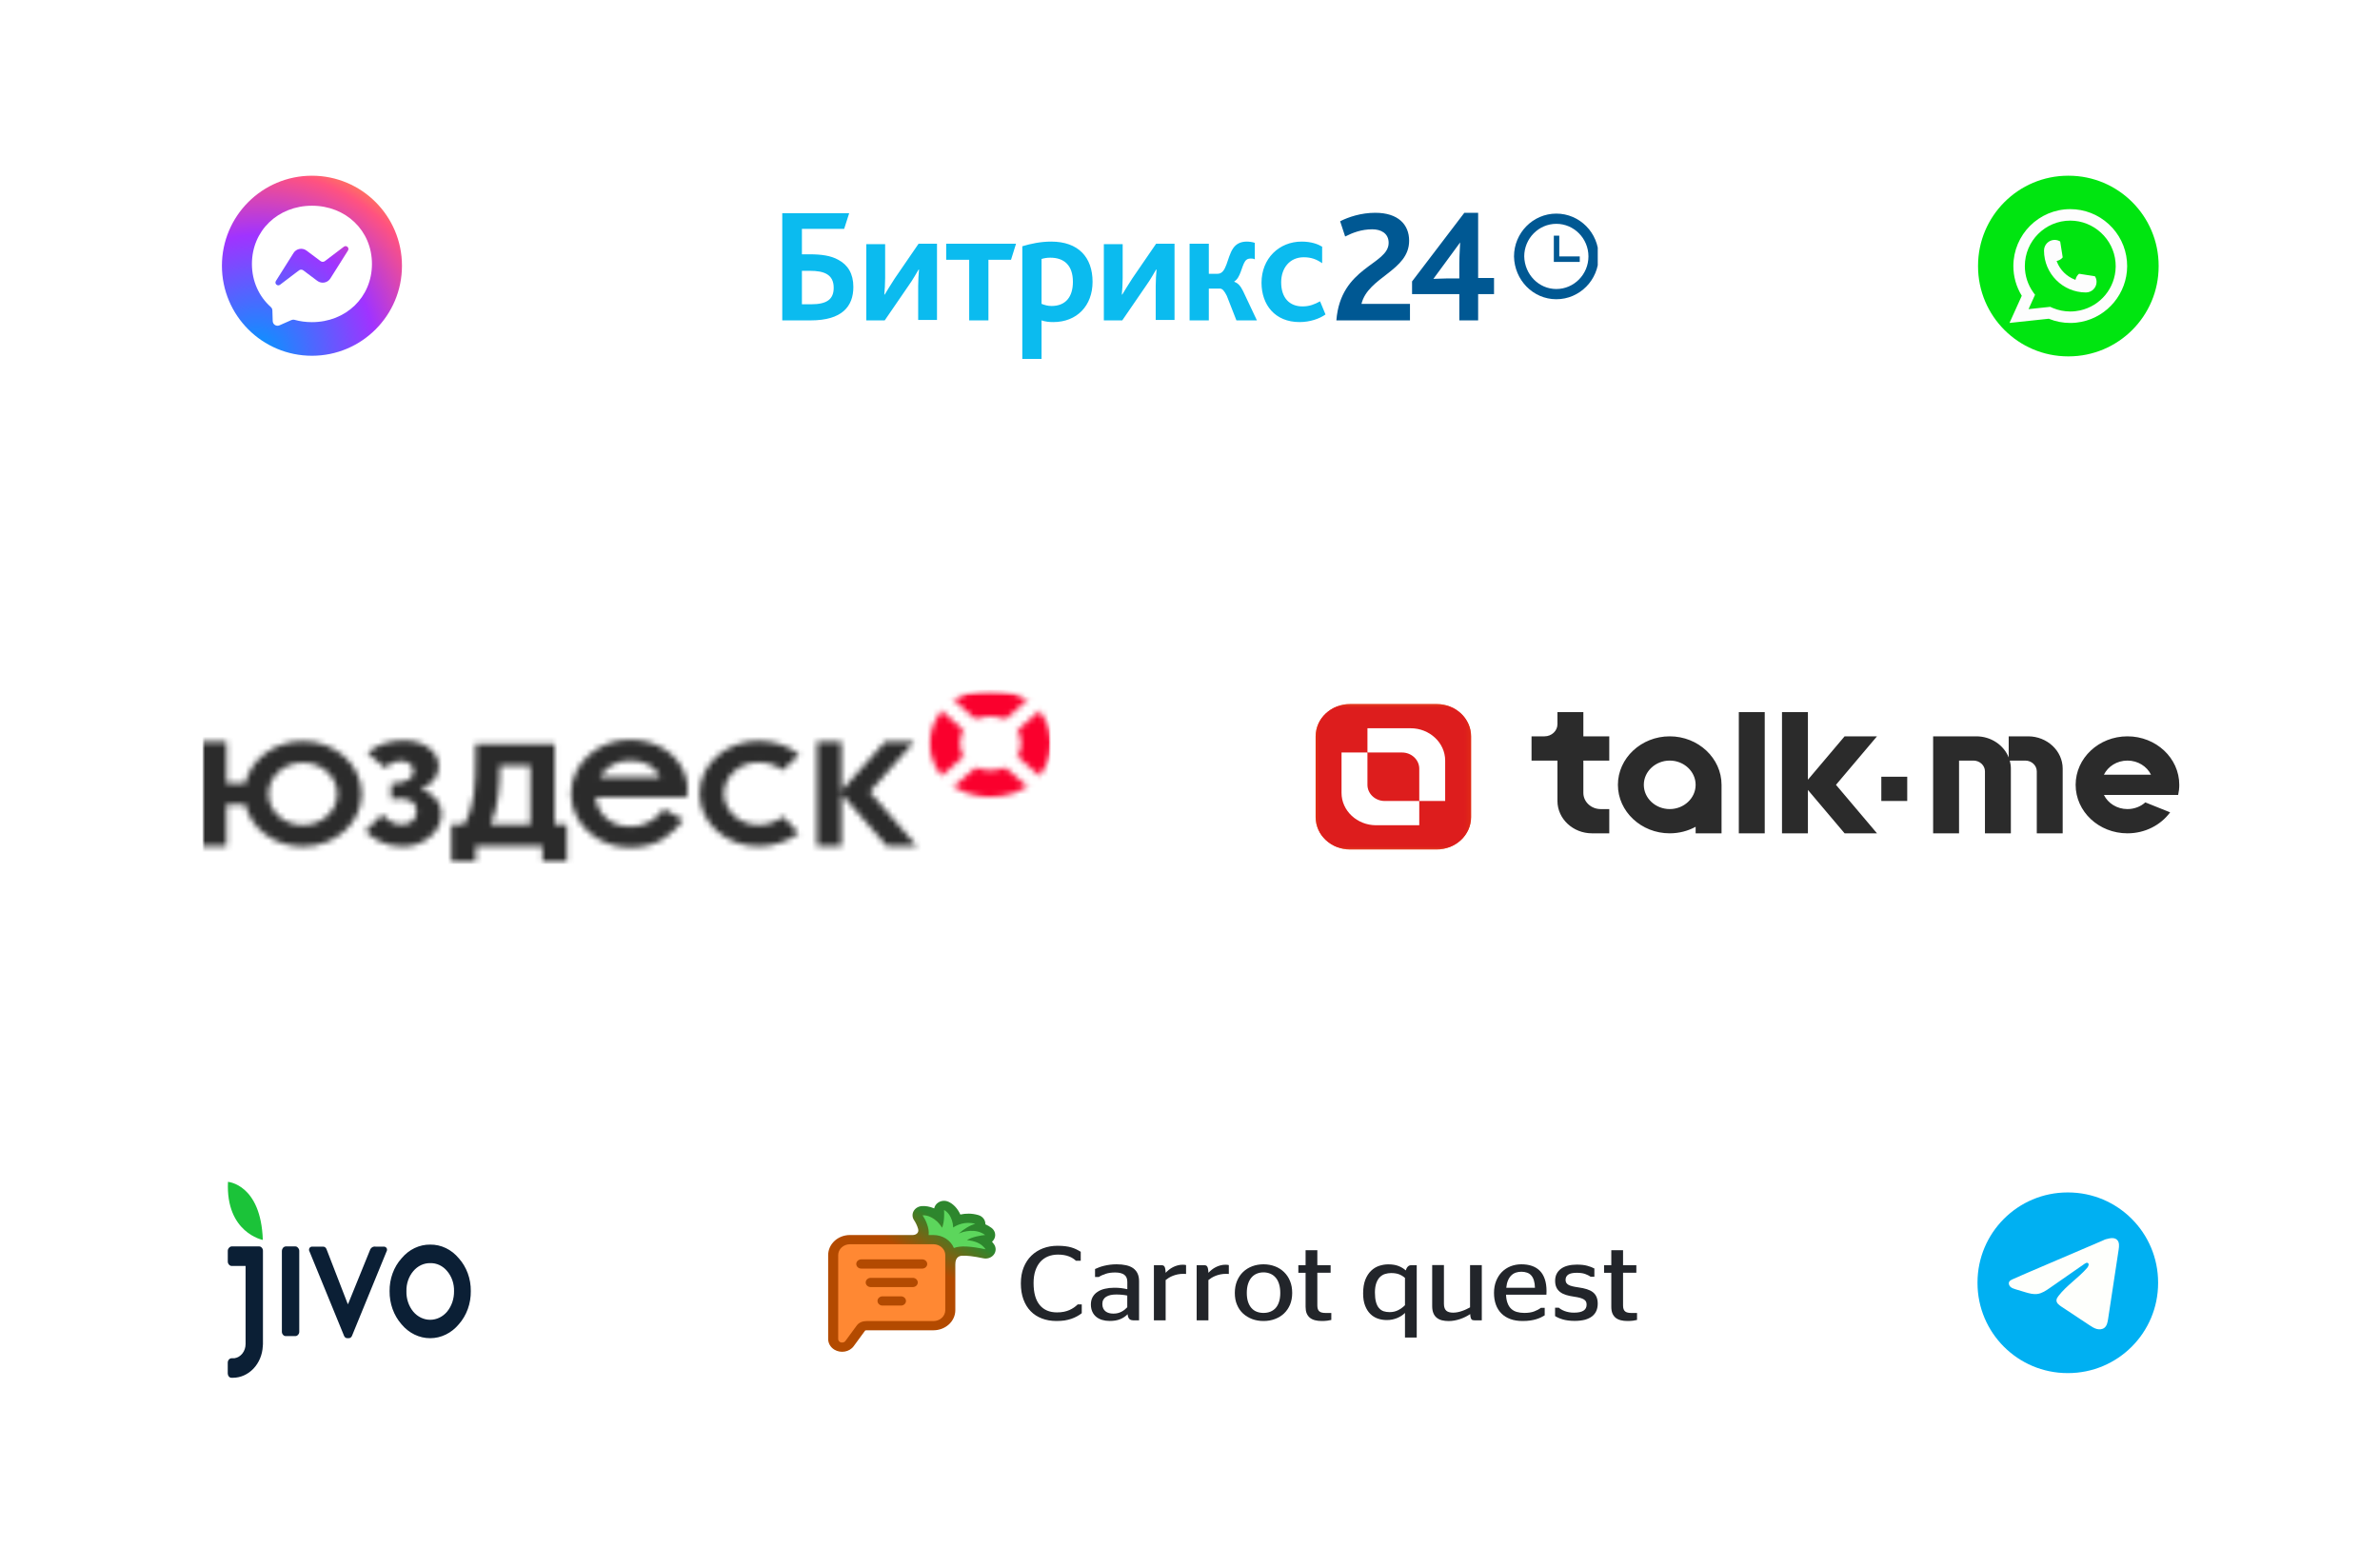 <svg width="412" height="268" viewBox="0 0 412 268" fill="none" xmlns="http://www.w3.org/2000/svg">
<g filter="url(#filter0_d_7_3207)">
<path d="M20 32C20 20.954 28.954 12 40 12H68C79.046 12 88 20.954 88 32V60C88 71.046 79.046 80 68 80H40C28.954 80 20 71.046 20 60V32Z" fill="white" shape-rendering="crispEdges"/>
<path d="M69.584 46C69.584 54.606 62.607 61.583 54 61.583C45.394 61.583 38.417 54.606 38.417 46C38.417 37.393 45.394 30.416 54 30.416C62.607 30.416 69.584 37.393 69.584 46Z" fill="url(#paint0_radial_7_3207)"/>
<path fill-rule="evenodd" clip-rule="evenodd" d="M43.611 45.688C43.611 39.898 48.148 35.611 54 35.611C59.853 35.611 64.389 39.898 64.389 45.688C64.389 51.478 59.853 55.765 54 55.765C52.949 55.765 51.941 55.627 50.993 55.366C50.809 55.315 50.613 55.33 50.438 55.407L48.376 56.317C47.837 56.555 47.228 56.172 47.21 55.582L47.153 53.734C47.146 53.506 47.044 53.294 46.874 53.142C44.853 51.334 43.611 48.717 43.611 45.688ZM50.813 43.794L47.762 48.635C47.469 49.1 48.04 49.623 48.477 49.291L51.756 46.803C51.977 46.635 52.284 46.634 52.506 46.801L54.934 48.622C55.662 49.168 56.702 48.976 57.187 48.206L60.239 43.364C60.532 42.9 59.96 42.376 59.523 42.708L56.245 45.196C56.023 45.364 55.717 45.365 55.494 45.198L53.067 43.378C52.338 42.831 51.299 43.023 50.813 43.794Z" fill="white"/>
</g>
<g filter="url(#filter1_d_7_3207)">
<path d="M123.417 32C123.417 20.954 132.371 12 143.417 12H268.584C279.629 12 288.584 20.954 288.584 32V60C288.584 71.046 279.629 80 268.584 80H143.417C132.371 80 123.417 71.046 123.417 60V32Z" fill="white" shape-rendering="crispEdges"/>
<g clip-path="url(#clip0_7_3207)">
<path d="M231.338 55.46H244.079V52.6H235.681C236.84 47.907 243.934 46.88 243.934 41.673C243.934 38.887 242.052 36.834 238.07 36.834C235.609 36.834 233.437 37.567 231.989 38.3L232.858 40.94C234.161 40.28 235.681 39.694 237.564 39.694C239.012 39.694 240.387 40.353 240.387 42.04C240.387 45.853 232.062 46.147 231.338 55.46ZM244.441 50.913H252.621V55.46H255.879V50.913H258.63V48.127H255.879V36.834H253.49L244.441 48.714V50.913ZM248.133 48.273L252.766 41.967C252.766 42.48 252.621 44.093 252.621 45.56V48.2H250.45C249.798 48.2 248.567 48.273 248.133 48.273Z" fill="#005893"/>
<path d="M138.819 52.673V46.88H140.195C141.426 46.88 142.439 47.027 143.163 47.467C143.887 47.907 144.321 48.64 144.321 49.813C144.321 51.793 143.163 52.673 140.412 52.673H138.819ZM135.489 55.46H140.34C145.769 55.46 147.724 53.04 147.724 49.667C147.724 47.393 146.783 45.853 145.118 44.973C143.815 44.24 142.15 44.02 140.123 44.02H138.819V39.62H146.131L147 36.907H135.417V55.46H135.489ZM149.968 55.46H153.153L157.28 49.447C158.076 48.347 158.655 47.247 159.017 46.66H159.09C159.017 47.467 158.945 48.493 158.945 49.52V55.387H162.202V42.187H159.017L154.891 48.2C154.167 49.3 153.515 50.4 153.153 50.987H153.081C153.153 50.18 153.226 49.153 153.226 48.127V42.26H149.968V55.46ZM167.777 55.46H171.107V44.973H175.016L175.885 42.187H163.795V44.973H167.777V55.46ZM177.043 62.133H180.301V55.46C180.952 55.68 181.604 55.753 182.328 55.753C186.454 55.753 189.133 52.893 189.133 48.787C189.133 44.533 186.671 41.82 181.966 41.82C180.156 41.82 178.419 42.187 176.971 42.627V62.133H177.043ZM180.301 52.6V44.827C180.808 44.68 181.242 44.607 181.821 44.607C184.21 44.607 185.73 45.927 185.73 48.787C185.73 51.353 184.5 52.967 182.038 52.967C181.387 52.967 180.88 52.82 180.301 52.6ZM191.087 55.46H194.273L198.399 49.447C199.195 48.347 199.775 47.247 200.136 46.66H200.209C200.136 47.467 200.064 48.493 200.064 49.52V55.387H203.322V42.187H200.136L196.01 48.2C195.286 49.3 194.635 50.4 194.273 50.987H194.2C194.273 50.18 194.345 49.153 194.345 48.127V42.26H191.087V55.46ZM205.928 55.46H209.258V49.96H211.213C211.575 49.96 211.937 50.327 212.371 51.207L214.036 55.46H217.583L215.194 50.4C214.76 49.52 214.326 49.007 213.674 48.787V48.713C214.76 48.053 214.905 46.147 215.556 45.193C215.773 44.9 216.063 44.753 216.497 44.753C216.715 44.753 217.004 44.753 217.221 44.9V42.04C216.859 41.893 216.208 41.82 215.846 41.82C214.688 41.82 213.964 42.26 213.457 42.993C212.371 44.607 212.371 47.393 210.778 47.393H209.258V42.187H205.928V55.46ZM224.967 55.753C226.777 55.753 228.442 55.167 229.456 54.433L228.515 52.16C227.573 52.673 226.705 53.04 225.474 53.04C223.23 53.04 221.782 51.573 221.782 48.86C221.782 46.44 223.23 44.533 225.691 44.533C226.994 44.533 227.935 44.9 228.877 45.56V42.7C228.153 42.26 226.994 41.82 225.329 41.82C221.42 41.82 218.38 44.753 218.38 48.933C218.38 52.747 220.696 55.753 224.967 55.753Z" fill="#0BBBEF"/>
<path d="M269.417 50.914C272.964 50.914 275.86 47.98 275.86 44.387C275.86 40.794 272.964 37.86 269.417 37.86C265.869 37.86 262.974 40.794 262.974 44.387C263.046 47.98 265.869 50.914 269.417 50.914Z" stroke="#005893" stroke-width="1.769"/>
<path d="M273.471 44.387H269.924V40.794H268.982V45.34H273.471V44.387Z" fill="#005893"/>
</g>
</g>
<g filter="url(#filter2_d_7_3207)">
<path d="M324 32C324 20.954 332.954 12 344 12H372C383.046 12 392 20.954 392 32V60C392 71.046 383.046 80 372 80H344C332.954 80 324 71.046 324 60V32Z" fill="white" shape-rendering="crispEdges"/>
<path d="M358.085 30.416H358.014C349.401 30.416 342.418 37.401 342.418 46.017V46.089C342.418 54.705 349.401 61.689 358.014 61.689H358.085C366.699 61.689 373.682 54.705 373.682 46.089V46.017C373.682 37.401 366.699 30.416 358.085 30.416Z" fill="#00E510"/>
<path d="M361.095 50.626C357.094 50.626 353.839 47.369 353.838 43.366C353.839 42.352 354.665 41.527 355.677 41.527C355.781 41.527 355.884 41.536 355.983 41.553C356.199 41.589 356.405 41.663 356.595 41.773C356.622 41.79 356.641 41.816 356.645 41.847L357.068 44.513C357.073 44.544 357.064 44.575 357.043 44.598C356.809 44.856 356.512 45.043 356.18 45.136L356.02 45.181L356.08 45.335C356.625 46.725 357.736 47.834 359.126 48.382L359.281 48.444L359.325 48.284C359.419 47.952 359.605 47.654 359.863 47.42C359.882 47.403 359.907 47.394 359.932 47.394C359.938 47.394 359.943 47.394 359.95 47.395L362.615 47.818C362.646 47.824 362.673 47.841 362.689 47.868C362.799 48.058 362.872 48.265 362.909 48.482C362.927 48.578 362.935 48.68 362.935 48.787C362.935 49.8 362.11 50.625 361.095 50.626Z" fill="#FDFDFD"/>
<path d="M368.191 45.175C367.975 42.736 366.858 40.473 365.045 38.804C363.222 37.126 360.856 36.201 358.382 36.201C352.951 36.201 348.532 40.621 348.532 46.053C348.532 47.876 349.035 49.652 349.987 51.199L347.864 55.9L354.661 55.175C355.843 55.66 357.093 55.905 358.38 55.905C358.719 55.905 359.066 55.888 359.414 55.852C359.721 55.819 360.031 55.77 360.336 55.709C364.883 54.79 368.203 50.752 368.23 46.106V46.053C368.23 45.757 368.216 45.462 368.19 45.175H368.191ZM354.923 53.112L351.162 53.513L352.285 51.025L352.06 50.724C352.044 50.702 352.028 50.68 352.009 50.655C351.034 49.308 350.519 47.718 350.519 46.054C350.519 41.718 354.046 38.19 358.382 38.19C362.443 38.19 365.886 41.359 366.217 45.406C366.235 45.623 366.245 45.841 366.245 46.055C366.245 46.117 366.244 46.177 366.243 46.242C366.159 49.869 363.626 52.95 360.081 53.735C359.811 53.795 359.534 53.841 359.258 53.871C358.971 53.904 358.676 53.92 358.384 53.92C357.342 53.92 356.33 53.718 355.374 53.319C355.268 53.277 355.163 53.231 355.066 53.184L354.924 53.115L354.923 53.112Z" fill="#FDFDFD"/>
</g>
<g filter="url(#filter3_d_7_3207)">
<path d="M20 120C20 108.954 28.954 100 40 100H178C189.046 100 198 108.954 198 120V148C198 159.046 189.046 168 178 168H40C28.954 168 20 159.046 20 148V120Z" fill="white" shape-rendering="crispEdges"/>
<g clip-path="url(#clip1_7_3207)">
<mask id="mask0_7_3207" style="mask-type:luminance" maskUnits="userSpaceOnUse" x="35" y="128" width="124" height="22">
<path d="M109.03 131.653C106.631 131.653 104.785 132.849 103.82 134.549H114.306C113.459 132.774 111.79 131.653 109.03 131.653ZM91.808 132.525H86.531C86.506 136.188 86.296 139.565 84.929 142.762H91.808V132.525ZM52.432 132.014C49.143 132.014 46.476 134.443 46.476 137.429C46.476 140.415 49.152 142.845 52.432 142.845C55.712 142.845 58.388 140.415 58.388 137.429C58.388 134.443 55.712 132.014 52.432 132.014ZM145.654 128.374V136.903L153.238 128.374H158.279L150.554 137.076L158.732 146.478H153.54L145.654 137.414V146.478H141.435V128.374H145.654ZM131.276 128.253C134.019 128.253 136.528 129.103 138.357 130.645L135.471 133.345C134.431 132.465 132.946 131.961 131.276 131.961C127.988 131.961 125.321 134.436 125.321 137.384C125.321 140.333 127.996 142.807 131.276 142.807C132.879 142.807 134.28 142.318 135.572 141.363L138.256 144.229C136.209 145.748 133.86 146.515 131.276 146.515C125.664 146.515 121.101 142.424 121.101 137.384C121.101 132.345 125.664 128.253 131.276 128.253ZM52.432 128.298C58.044 128.298 62.607 132.39 62.607 137.422C62.607 142.454 58.044 146.553 52.432 146.553C47.533 146.553 43.431 143.424 42.466 139.28H39.211V146.478H35V128.374H39.219V135.572H42.474C43.431 131.427 47.533 128.298 52.432 128.298ZM69.939 128.185C73.152 128.185 75.945 129.908 75.945 132.691C75.945 134.601 74.619 135.842 72.833 136.579C74.821 137.234 76.406 138.678 76.406 140.979C76.406 143.973 73.311 146.56 69.746 146.56C66.558 146.56 64.536 145.101 63.236 143.883L66.122 141.047C66.969 141.762 67.951 142.755 69.469 142.755C71.247 142.755 72.128 141.732 72.128 140.408C72.128 138.873 70.736 137.836 67.716 138.339V135.669C70.937 135.526 71.591 134.458 71.591 133.481C71.591 132.51 70.677 131.721 69.469 131.721C68.345 131.721 67.414 132.164 66.642 132.916L63.614 130.337C65.149 128.938 67.439 128.185 69.939 128.185ZM109.03 128.058C114.021 128.058 117.896 130.825 118.895 135.113C119.046 135.76 119.063 137.038 118.903 137.978H103.107C103.384 140.776 105.607 143.085 109.03 143.085C112.217 143.085 113.879 141.423 114.927 140.032L118.299 141.942C116.403 144.259 114.113 146.711 109.021 146.711C103.409 146.711 98.846 142.529 98.846 137.384C98.863 132.24 103.426 128.058 109.03 128.058ZM96.019 128.81V142.755H98.124V149.494H93.905V146.47H82.354V149.494H78.134V142.755H80.307C82.211 139.535 82.32 135.985 82.32 130.698V128.81H96.019Z" fill="white"/>
</mask>
<g mask="url(#mask0_7_3207)">
<mask id="mask1_7_3207" style="mask-type:luminance" maskUnits="userSpaceOnUse" x="35" y="119" width="147" height="31">
<path d="M181.727 119.333H35V149.494H181.727V119.333Z" fill="white"/>
</mask>
<g mask="url(#mask1_7_3207)">
<path d="M162.838 124.319H30.894V153.233H162.838V124.319Z" fill="#2B2B2B"/>
</g>
</g>
<mask id="mask2_7_3207" style="mask-type:luminance" maskUnits="userSpaceOnUse" x="160" y="119" width="22" height="20">
<path d="M171.807 119.338C165.709 119.166 160.733 123.587 160.927 128.987C161.104 133.879 165.6 137.873 171.115 138.023C177.213 138.195 182.189 133.774 181.995 128.374C181.818 123.482 177.323 119.495 171.807 119.338ZM171.461 133.356C168.551 133.356 166.19 131.261 166.19 128.681C166.19 126.1 168.551 124.006 171.461 124.006C174.371 124.006 176.732 126.1 176.732 128.681C176.732 131.261 174.371 133.356 171.461 133.356Z" fill="white"/>
</mask>
<g mask="url(#mask2_7_3207)">
<mask id="mask3_7_3207" style="mask-type:luminance" maskUnits="userSpaceOnUse" x="34" y="119" width="149" height="31">
<path d="M182.001 119.333H34.453V149.244H182.001V119.333Z" fill="white"/>
</mask>
<g mask="url(#mask3_7_3207)">
<mask id="mask4_7_3207" style="mask-type:luminance" maskUnits="userSpaceOnUse" x="160" y="119" width="22" height="20">
<path d="M182 119.333H160.101V138.776H182V119.333Z" fill="white"/>
</mask>
<g mask="url(#mask4_7_3207)">
<mask id="mask5_7_3207" style="mask-type:luminance" maskUnits="userSpaceOnUse" x="160" y="119" width="22" height="20">
<path d="M181.999 119.333H160.1V138.776H181.999V119.333Z" fill="white"/>
</mask>
<g mask="url(#mask5_7_3207)">
<path d="M186.379 115.595H156.814V141.767H186.379V115.595Z" fill="#FA002D"/>
</g>
</g>
<mask id="mask6_7_3207" style="mask-type:luminance" maskUnits="userSpaceOnUse" x="160" y="119" width="22" height="20">
<path d="M182 119.333H160.101V138.776H182V119.333Z" fill="white"/>
</mask>
<g mask="url(#mask6_7_3207)">
<mask id="mask7_7_3207" style="mask-type:luminance" maskUnits="userSpaceOnUse" x="160" y="119" width="22" height="20">
<path d="M182 121.203L179.892 119.333L171.461 126.811L163.03 119.333L160.922 121.203L169.353 128.681L160.922 136.158L163.03 138.028L171.461 130.55L179.892 138.028L182 136.158L173.569 128.681L182 121.203Z" fill="white"/>
</mask>
<g mask="url(#mask7_7_3207)">
<mask id="mask8_7_3207" style="mask-type:luminance" maskUnits="userSpaceOnUse" x="160" y="119" width="22" height="20">
<path d="M181.999 119.333H160.1V138.776H181.999V119.333Z" fill="white"/>
</mask>
<g mask="url(#mask8_7_3207)">
<path d="M186.379 115.595H156.814V141.767H186.379V115.595Z" fill="white"/>
</g>
</g>
</g>
</g>
</g>
</g>
</g>
<g filter="url(#filter4_d_7_3207)">
<path d="M214 120C214 108.954 222.954 100 234 100H372C383.046 100 392 108.954 392 120V148C392 159.046 383.046 168 372 168H234C222.954 168 214 159.046 214 148V120Z" fill="white" shape-rendering="crispEdges"/>
<g clip-path="url(#clip2_7_3207)">
<mask id="mask9_7_3207" style="mask-type:luminance" maskUnits="userSpaceOnUse" x="227" y="121" width="151" height="27">
<path d="M378 121.167H227V147.75H378V121.167Z" fill="white"/>
</mask>
<g mask="url(#mask9_7_3207)">
<path fill-rule="evenodd" clip-rule="evenodd" d="M233.728 121.866H248.679C251.968 121.866 254.659 124.384 254.659 127.462V141.454C254.659 144.532 251.968 147.05 248.679 147.05H233.728C230.439 147.05 227.748 144.532 227.748 141.454V127.462C227.748 124.384 230.439 121.866 233.728 121.866Z" fill="#E53E0D"/>
</g>
<mask id="mask10_7_3207" style="mask-type:luminance" maskUnits="userSpaceOnUse" x="227" y="121" width="28" height="27">
<mask id="mask11_7_3207" style="mask-type:luminance" maskUnits="userSpaceOnUse" x="227" y="121" width="151" height="27">
<path d="M378 121.167H227V147.75H378V121.167Z" fill="white"/>
</mask>
<g mask="url(#mask11_7_3207)">
<path d="M254.659 121.866H227.748V147.05H254.659V121.866Z" fill="url(#paint1_linear_7_3207)"/>
</g>
</mask>
<g mask="url(#mask10_7_3207)">
<mask id="mask12_7_3207" style="mask-type:luminance" maskUnits="userSpaceOnUse" x="227" y="121" width="151" height="27">
<path d="M378 121.167H227V147.75H378V121.167Z" fill="white"/>
</mask>
<g mask="url(#mask12_7_3207)">
<path fill-rule="evenodd" clip-rule="evenodd" d="M233.728 121.866H248.679C251.968 121.866 254.659 124.384 254.659 127.462V141.454C254.659 144.532 251.968 147.05 248.679 147.05H233.728C230.439 147.05 227.748 144.532 227.748 141.454V127.462C227.748 124.384 230.439 121.866 233.728 121.866Z" fill="#DD1D1D"/>
</g>
</g>
<mask id="mask13_7_3207" style="mask-type:luminance" maskUnits="userSpaceOnUse" x="227" y="121" width="151" height="27">
<path d="M378 121.167H227V147.75H378V121.167Z" fill="white"/>
</mask>
<g mask="url(#mask13_7_3207)">
<path fill-rule="evenodd" clip-rule="evenodd" d="M238.213 142.853H245.688V138.655H239.708C238.063 138.655 236.717 137.396 236.717 135.857V130.261H232.232V137.256C232.232 140.335 234.924 142.853 238.213 142.853Z" fill="white"/>
</g>
<mask id="mask14_7_3207" style="mask-type:luminance" maskUnits="userSpaceOnUse" x="227" y="121" width="151" height="27">
<path d="M378 121.167H227V147.75H378V121.167Z" fill="white"/>
</mask>
<g mask="url(#mask14_7_3207)">
<path fill-rule="evenodd" clip-rule="evenodd" d="M244.193 126.063H236.718V130.261H242.698C244.342 130.261 245.688 131.52 245.688 133.059V138.656H250.173V131.66C250.173 128.582 247.482 126.063 244.193 126.063Z" fill="white"/>
</g>
<mask id="mask15_7_3207" style="mask-type:luminance" maskUnits="userSpaceOnUse" x="227" y="121" width="151" height="27">
<path d="M378 121.167H227V147.75H378V121.167Z" fill="white"/>
</mask>
<g mask="url(#mask15_7_3207)">
<path fill-rule="evenodd" clip-rule="evenodd" d="M289.045 131.659C291.512 131.659 293.53 133.548 293.53 135.857C293.53 138.165 291.512 140.054 289.045 140.054C286.578 140.054 284.56 138.165 284.56 135.857C284.56 133.548 286.578 131.659 289.045 131.659ZM289.045 127.462C293.979 127.462 298.016 131.24 298.016 135.857V144.252H293.53V143.119C292.209 143.838 290.676 144.252 289.045 144.252C284.111 144.252 280.075 140.474 280.075 135.857C280.075 131.24 284.111 127.462 289.045 127.462ZM372.361 134.108C371.652 132.663 370.093 131.659 368.283 131.659C366.472 131.659 364.913 132.663 364.204 134.108H372.361ZM368.283 127.462C373.236 127.462 377.253 131.22 377.253 135.857C377.253 136.457 377.185 137.042 377.057 137.606H376.197H372.361H364.204C364.913 139.05 366.472 140.054 368.283 140.054C369.482 140.054 370.571 139.614 371.376 138.896L375.67 140.619C374.052 142.813 371.347 144.252 368.282 144.252C363.328 144.252 359.312 140.493 359.312 135.857C359.312 131.22 363.328 127.462 368.283 127.462ZM301.005 123.265H305.491V144.252H301.005V123.265ZM317.825 135.857L324.926 144.252H319.32L312.966 136.74V144.252H308.481V123.265H312.966V134.973L319.32 127.462H324.926L317.825 135.857ZM325.674 134.458H330.159V138.655H325.674V134.458ZM347.726 127.462H351.09C354.379 127.462 357.07 129.981 357.07 133.058V144.252H352.585V133.525C352.585 132.499 351.687 131.659 350.592 131.659H347.909C348.033 132.107 348.099 132.576 348.099 133.059V144.252H343.614V133.525C343.614 132.499 342.717 131.659 341.621 131.659H339.129V144.252H334.643V127.462H342.119C344.679 127.462 346.877 128.988 347.725 131.116V127.462H347.726ZM269.609 123.265H274.094V127.462H278.579V131.659H274.094V137.256C274.094 138.794 275.441 140.054 277.084 140.054H278.58V144.252H275.589C272.301 144.252 269.609 141.733 269.609 138.655V131.659H265.124V127.462H267.367C268.6 127.462 269.609 126.518 269.609 125.363V123.265Z" fill="#2B2B2B"/>
</g>
</g>
</g>
<g filter="url(#filter5_d_7_3207)">
<path d="M20 208C20 196.954 28.954 188 40 188H81.75C92.796 188 101.75 196.954 101.75 208V236C101.75 247.046 92.796 256 81.75 256H40C28.954 256 20 247.046 20 236V208Z" fill="white" shape-rendering="crispEdges"/>
<g clip-path="url(#clip3_7_3207)">
<path fill-rule="evenodd" clip-rule="evenodd" d="M51.139 215.76H49.467C49.292 215.773 49.128 215.856 49.005 215.993C48.882 216.13 48.807 216.313 48.796 216.507V230.531C48.795 230.63 48.813 230.727 48.848 230.818C48.882 230.908 48.933 230.99 48.997 231.058C49.057 231.13 49.13 231.188 49.211 231.227C49.292 231.266 49.379 231.285 49.467 231.284H51.14C51.225 231.283 51.309 231.262 51.386 231.223C51.464 231.185 51.533 231.128 51.59 231.058C51.659 230.994 51.714 230.913 51.751 230.822C51.788 230.73 51.807 230.631 51.805 230.531V216.513C51.802 216.417 51.781 216.323 51.744 216.237C51.707 216.15 51.654 216.072 51.59 216.009C51.537 215.932 51.469 215.869 51.391 215.826C51.312 215.783 51.227 215.761 51.139 215.76ZM66.4 215.798H65.05C64.874 215.758 64.691 215.777 64.524 215.854C64.358 215.93 64.216 216.061 64.117 216.228L60.261 225.718H60.194L56.519 216.228C56.471 216.095 56.387 215.983 56.279 215.906C56.171 215.829 56.044 215.791 55.915 215.798H54.095C53.992 215.784 53.888 215.801 53.794 215.848C53.699 215.894 53.617 215.968 53.558 216.062C53.511 216.155 53.489 216.262 53.494 216.369C53.5 216.476 53.534 216.578 53.591 216.665L59.567 231.255C59.62 231.381 59.706 231.487 59.814 231.557C59.922 231.627 60.047 231.658 60.172 231.646H60.355C60.474 231.65 60.592 231.615 60.693 231.546C60.794 231.476 60.875 231.375 60.926 231.255L66.902 216.665C66.959 216.579 66.992 216.476 66.998 216.37C67.004 216.263 66.982 216.156 66.935 216.063C66.874 215.971 66.793 215.899 66.699 215.852C66.605 215.806 66.502 215.787 66.4 215.798V215.798ZM74.487 215.445C73.554 215.431 72.629 215.636 71.771 216.046C70.914 216.456 70.144 217.062 69.51 217.825C68.842 218.569 68.315 219.454 67.96 220.428C67.604 221.402 67.428 222.446 67.441 223.497C67.416 225.635 68.156 227.697 69.497 229.229C70.13 229.991 70.898 230.6 71.753 231.016C72.608 231.432 73.531 231.647 74.464 231.647C75.397 231.647 76.32 231.432 77.175 231.016C78.029 230.6 78.798 229.991 79.431 229.229C80.1 228.473 80.627 227.577 80.983 226.593C81.338 225.609 81.514 224.556 81.5 223.495C81.513 222.444 81.337 221.401 80.981 220.427C80.626 219.453 80.099 218.567 79.431 217.824C78.802 217.064 78.038 216.46 77.186 216.05C76.335 215.64 75.415 215.434 74.487 215.445ZM77.409 227.036C77.035 227.484 76.582 227.841 76.078 228.086C75.575 228.33 75.031 228.458 74.482 228.46C73.932 228.462 73.388 228.339 72.883 228.098C72.378 227.857 71.923 227.504 71.545 227.059C70.747 226.092 70.32 224.816 70.357 223.504C70.324 222.22 70.752 220.973 71.545 220.039C71.92 219.591 72.376 219.236 72.883 218.997C73.39 218.758 73.937 218.641 74.487 218.653C75.035 218.638 75.58 218.753 76.084 218.992C76.588 219.232 77.04 219.589 77.409 220.039C77.802 220.502 78.11 221.046 78.314 221.64C78.517 222.235 78.614 222.868 78.598 223.504C78.62 224.807 78.195 226.07 77.409 227.036ZM44.859 215.76H40.096C40.01 215.765 39.926 215.788 39.848 215.83C39.771 215.871 39.702 215.93 39.645 216.002C39.58 216.066 39.528 216.145 39.491 216.233C39.454 216.321 39.433 216.417 39.431 216.514V218.39C39.433 218.489 39.453 218.587 39.49 218.677C39.527 218.768 39.58 218.849 39.645 218.917C39.703 218.986 39.773 219.041 39.85 219.08C39.927 219.119 40.011 219.14 40.096 219.143H42.514V232.647C42.517 233.25 42.322 233.834 41.966 234.289C41.61 234.743 41.117 235.038 40.579 235.117H40.096C39.918 235.123 39.749 235.204 39.625 235.345C39.5 235.485 39.428 235.673 39.425 235.871V237.746C39.426 237.941 39.491 238.129 39.608 238.274C39.669 238.347 39.744 238.406 39.828 238.445C39.911 238.484 40.001 238.502 40.091 238.499H40.327C41.65 238.492 42.92 237.924 43.88 236.911C44.839 235.897 45.416 234.516 45.492 233.046C45.511 232.93 45.52 232.811 45.518 232.692V216.513C45.519 216.415 45.501 216.317 45.467 216.227C45.432 216.136 45.381 216.054 45.317 215.986C45.26 215.913 45.19 215.856 45.111 215.816C45.032 215.777 44.946 215.758 44.859 215.76Z" fill="#0B1F35"/>
<path fill-rule="evenodd" clip-rule="evenodd" d="M39.466 204.583C39.049 213.388 45.497 214.639 45.497 214.639C45.175 204.997 39.466 204.583 39.466 204.583Z" fill="#1BC339"/>
</g>
</g>
<g filter="url(#filter6_d_7_3207)">
<path d="M126.625 208C126.625 196.954 135.579 188 146.625 188H279.125C290.171 188 299.125 196.954 299.125 208V236C299.125 247.046 290.171 256 279.125 256H146.625C135.579 256 126.625 247.046 126.625 236V208Z" fill="white" shape-rendering="crispEdges"/>
<g clip-path="url(#clip4_7_3207)">
<path d="M165.375 226.794V218.842C165.374 218.842 165.377 218.842 165.377 218.842C165.377 217.581 166.118 217.399 166.511 217.373C167.325 217.321 168.533 217.459 170.229 217.816C170.914 217.961 171.627 217.712 172.034 217.185C172.442 216.659 172.463 215.959 172.089 215.412C171.975 215.246 171.855 215.091 171.728 214.946C171.943 214.761 172.107 214.525 172.198 214.255C172.407 213.635 172.186 212.961 171.64 212.55C171.296 212.291 170.938 212.089 170.575 211.933L170.576 211.918C170.606 211.203 170.113 210.557 169.372 210.338C168.23 210.001 167.154 210.037 166.244 210.237C165.736 209.097 164.929 208.348 164.162 208.018C163.604 207.778 162.95 207.826 162.442 208.146C162.055 208.389 161.798 208.761 161.715 209.174C160.921 208.835 160.15 208.727 159.538 208.783C158.939 208.837 158.414 209.171 158.148 209.666C157.883 210.162 157.915 210.748 158.234 211.217C158.459 211.547 158.775 212.139 158.939 212.743C159.118 213.401 158.576 213.787 157.997 213.787L157.997 213.787H157.303C157.289 213.787 157.274 213.787 157.259 213.787L157.259 213.787H147.144C145.043 213.787 143.362 215.348 143.362 217.271L143.362 231.77C143.362 232.48 143.72 233.181 144.414 233.616L144.428 233.625L144.442 233.633C145.523 234.284 147.033 234.064 147.794 233.011L149.749 230.345C149.759 230.331 149.767 230.323 149.791 230.313C149.822 230.299 149.895 230.278 150.017 230.278H161.579C163.665 230.278 165.375 228.731 165.375 226.794Z" fill="url(#paint2_linear_7_3207)"/>
<path fill-rule="evenodd" clip-rule="evenodd" d="M145.394 232.299C145.205 232.18 145.1 231.989 145.1 231.77L145.1 217.271C145.1 216.222 146.01 215.383 147.144 215.383H161.579C162.722 215.383 163.637 216.231 163.637 217.271V226.794C163.637 227.843 162.712 228.682 161.579 228.682H150.017C149.331 228.682 148.694 228.925 148.307 229.454L146.348 232.126C146.139 232.417 145.712 232.49 145.394 232.299Z" fill="#FF8833"/>
<path d="M165.13 216.038C166.255 215.583 168.102 215.731 170.617 216.261C169.895 215.205 168.748 214.808 167.39 214.674C168.249 214.114 169.848 213.839 170.537 213.784C168.958 212.595 166.792 213.141 165.97 213.541C166.671 212.883 167.943 212.054 168.839 211.857C167.125 211.351 165.574 212.068 165.012 212.49C164.906 210.569 163.909 209.671 163.424 209.462C163.472 210.102 163.472 211.609 163.084 212.527C161.941 210.661 160.356 210.312 159.707 210.371C160.19 211.08 160.921 212.561 160.757 213.787H161.579C163.209 213.787 164.59 214.725 165.13 216.038Z" fill="#5CD65C"/>
<path d="M159.641 218H149.096C148.616 218 148.227 218.358 148.227 218.8C148.227 219.242 148.616 219.6 149.096 219.6H159.641C160.121 219.6 160.511 219.242 160.511 218.8C160.511 218.358 160.121 218 159.641 218Z" fill="#B34A01"/>
<path d="M158.005 221.2H150.732C150.252 221.2 149.862 221.558 149.862 222C149.862 222.442 150.252 222.8 150.732 222.8H158.005C158.485 222.8 158.875 222.442 158.875 222C158.875 221.558 158.485 221.2 158.005 221.2Z" fill="#B34A01"/>
<path d="M155.963 224.4H152.774C152.294 224.4 151.904 224.758 151.904 225.2C151.904 225.642 152.294 226 152.774 226H155.963C156.444 226 156.833 225.642 156.833 225.2C156.833 224.758 156.444 224.4 155.963 224.4Z" fill="#B34A01"/>
<path d="M182.889 228.67C181.961 228.67 181.122 228.525 180.362 228.234C179.602 227.944 178.951 227.526 178.418 226.972C177.875 226.418 177.46 225.737 177.164 224.929C176.868 224.121 176.72 223.195 176.72 222.16C176.72 221.125 176.877 220.208 177.203 219.4C177.529 218.592 177.973 217.911 178.546 217.357C179.118 216.803 179.79 216.385 180.56 216.086C181.33 215.795 182.169 215.65 183.077 215.65C183.571 215.65 184.015 215.677 184.4 215.723C184.785 215.768 185.13 215.841 185.446 215.931C185.762 216.022 186.048 216.131 186.305 216.258C186.572 216.385 186.828 216.531 187.085 216.685V218.238H186.256C186.098 218.083 185.91 217.947 185.713 217.82C185.515 217.693 185.288 217.575 185.032 217.484C184.775 217.384 184.499 217.311 184.192 217.257C183.887 217.202 183.531 217.175 183.146 217.175C182.514 217.175 181.942 217.284 181.419 217.493C180.905 217.702 180.461 218.02 180.086 218.428C179.721 218.846 179.434 219.354 179.227 219.972C179.02 220.589 178.921 221.297 178.921 222.096C178.921 223.785 179.276 225.056 179.987 225.91C180.698 226.763 181.695 227.181 182.978 227.181C183.422 227.181 183.817 227.145 184.173 227.072C184.528 226.999 184.844 226.899 185.13 226.772C185.417 226.645 185.673 226.5 185.91 226.337C186.147 226.173 186.364 225.992 186.562 225.801H187.263V227.317C187.026 227.508 186.759 227.689 186.453 227.853C186.157 228.016 185.831 228.162 185.466 228.289C185.111 228.407 184.716 228.507 184.291 228.579C183.857 228.634 183.393 228.67 182.889 228.67Z" fill="#22252A"/>
<path d="M196.384 228.561C196.186 228.561 196.019 228.543 195.88 228.516C195.742 228.488 195.624 228.434 195.535 228.352C195.446 228.27 195.377 228.162 195.318 228.025C195.258 227.889 195.219 227.717 195.199 227.499C194.814 227.889 194.37 228.18 193.876 228.37C193.383 228.57 192.79 228.661 192.09 228.661C191.616 228.661 191.181 228.597 190.786 228.479C190.391 228.361 190.046 228.18 189.76 227.944C189.474 227.708 189.247 227.408 189.089 227.054C188.931 226.7 188.842 226.282 188.842 225.819C188.842 225.329 188.94 224.902 189.138 224.539C189.335 224.176 189.622 223.867 189.977 223.631C190.332 223.386 190.757 223.213 191.251 223.095C191.744 222.977 192.287 222.914 192.87 222.914C193.314 222.914 193.718 222.932 194.074 222.977C194.429 223.023 194.785 223.086 195.15 223.168V221.906C195.15 221.334 194.972 220.916 194.617 220.662C194.261 220.408 193.748 220.271 193.057 220.271C192.435 220.271 191.892 220.344 191.418 220.498C190.944 220.653 190.54 220.834 190.214 221.052H189.562V219.672C189.799 219.563 190.036 219.463 190.303 219.363C190.559 219.264 190.846 219.182 191.152 219.109C191.458 219.037 191.793 218.973 192.139 218.928C192.494 218.882 192.879 218.855 193.294 218.855C193.906 218.855 194.459 218.909 194.943 219.018C195.426 219.127 195.831 219.3 196.157 219.527C196.482 219.763 196.739 220.063 196.917 220.435C197.094 220.807 197.183 221.252 197.183 221.77V228.552H196.384V228.561ZM192.741 227.39C193.017 227.39 193.264 227.363 193.491 227.308C193.718 227.254 193.926 227.172 194.123 227.072C194.321 226.972 194.498 226.854 194.666 226.727C194.834 226.591 194.992 226.445 195.14 226.291V224.266C194.844 224.203 194.548 224.157 194.222 224.13C193.906 224.094 193.56 224.085 193.205 224.085C192.86 224.085 192.534 224.112 192.248 224.176C191.951 224.239 191.705 224.339 191.497 224.466C191.29 224.593 191.122 224.766 191.004 224.975C190.885 225.183 190.826 225.429 190.826 225.719C190.826 226.019 190.875 226.273 190.974 226.482C191.073 226.691 191.201 226.863 191.379 226.999C191.547 227.136 191.754 227.235 191.991 227.299C192.208 227.363 192.465 227.39 192.741 227.39Z" fill="#22252A"/>
<path d="M204.865 220.508C204.509 220.508 204.183 220.535 203.877 220.598C203.571 220.662 203.295 220.744 203.038 220.844C202.782 220.943 202.555 221.061 202.337 221.189C202.13 221.316 201.943 221.452 201.785 221.579V228.552H199.751V219.009H201.024C201.153 219.009 201.251 219.028 201.35 219.055C201.439 219.091 201.518 219.146 201.577 219.246C201.636 219.345 201.686 219.473 201.715 219.645C201.745 219.818 201.775 220.045 201.785 220.326C201.962 220.144 202.15 219.963 202.357 219.799C202.564 219.636 202.791 219.482 203.048 219.354C203.295 219.227 203.562 219.118 203.848 219.046C204.134 218.964 204.43 218.928 204.756 218.928C204.874 218.928 204.983 218.937 205.082 218.946C205.17 218.964 205.25 218.973 205.319 218.991V220.526C205.25 220.526 205.18 220.526 205.111 220.517C205.062 220.517 205.013 220.517 204.963 220.517C204.924 220.508 204.884 220.508 204.865 220.508Z" fill="#22252A"/>
<path d="M212.268 220.508C211.912 220.508 211.587 220.535 211.281 220.598C210.975 220.662 210.698 220.744 210.442 220.844C210.185 220.943 209.958 221.061 209.741 221.189C209.533 221.316 209.346 221.452 209.188 221.579V228.552H207.154V219.009H208.428C208.556 219.009 208.655 219.028 208.754 219.055C208.842 219.091 208.921 219.146 208.981 219.246C209.04 219.345 209.089 219.473 209.119 219.645C209.148 219.818 209.178 220.045 209.188 220.326C209.366 220.144 209.553 219.963 209.761 219.799C209.968 219.636 210.195 219.482 210.451 219.354C210.698 219.227 210.965 219.118 211.251 219.046C211.538 218.964 211.834 218.928 212.159 218.928C212.278 218.928 212.386 218.937 212.485 218.946C212.574 218.964 212.653 218.973 212.722 218.991V220.526C212.653 220.526 212.584 220.526 212.515 220.517C212.465 220.517 212.416 220.517 212.367 220.517C212.317 220.508 212.288 220.508 212.268 220.508Z" fill="#22252A"/>
<path d="M218.724 228.67C218.023 228.67 217.362 228.561 216.76 228.334C216.158 228.107 215.634 227.789 215.18 227.372C214.726 226.954 214.381 226.445 214.134 225.846C213.877 225.247 213.759 224.566 213.759 223.812C213.759 223.05 213.887 222.369 214.134 221.751C214.391 221.143 214.736 220.616 215.18 220.19C215.625 219.763 216.148 219.436 216.76 219.2C217.362 218.973 218.023 218.855 218.724 218.855C219.425 218.855 220.087 218.973 220.689 219.2C221.291 219.427 221.814 219.754 222.268 220.19C222.712 220.616 223.068 221.134 223.315 221.751C223.571 222.36 223.69 223.05 223.69 223.812C223.69 224.566 223.561 225.247 223.315 225.846C223.058 226.445 222.712 226.954 222.268 227.372C221.824 227.789 221.301 228.107 220.689 228.334C220.087 228.561 219.435 228.67 218.724 228.67ZM218.724 227.272C219.169 227.272 219.564 227.199 219.919 227.054C220.274 226.909 220.58 226.7 220.837 226.409C221.094 226.119 221.281 225.765 221.419 225.329C221.557 224.902 221.627 224.394 221.627 223.812C221.627 223.231 221.557 222.723 221.419 222.278C221.281 221.833 221.094 221.461 220.837 221.17C220.58 220.871 220.284 220.644 219.919 220.489C219.564 220.335 219.159 220.253 218.724 220.253C218.28 220.253 217.885 220.335 217.53 220.489C217.174 220.644 216.868 220.871 216.622 221.17C216.365 221.47 216.177 221.842 216.039 222.278C215.901 222.723 215.832 223.231 215.832 223.812C215.832 224.394 215.901 224.893 216.039 225.329C216.177 225.765 216.375 226.119 216.622 226.409C216.878 226.7 217.174 226.918 217.53 227.054C217.885 227.199 218.29 227.272 218.724 227.272Z" fill="#22252A"/>
<path d="M224.756 219.009H226.01V216.413H228.043V219.009H230.343V220.317H228.043V225.982C228.043 226.237 228.073 226.445 228.132 226.609C228.191 226.781 228.28 226.909 228.399 227.008C228.517 227.108 228.675 227.181 228.853 227.217C229.04 227.263 229.257 227.281 229.524 227.281H230.462V228.488C230.274 228.534 230.037 228.579 229.761 228.616C229.484 228.652 229.168 228.67 228.813 228.67C228.369 228.67 227.974 228.625 227.629 228.534C227.283 228.443 226.987 228.298 226.75 228.107C226.513 227.907 226.326 227.653 226.197 227.344C226.069 227.036 226.01 226.654 226.01 226.209V220.326H224.756V219.009Z" fill="#22252A"/>
<path d="M243.215 227.271C243.038 227.453 242.84 227.616 242.613 227.762C242.386 227.907 242.139 228.043 241.873 228.152C241.606 228.261 241.32 228.352 241.014 228.415C240.708 228.479 240.392 228.506 240.066 228.506C239.523 228.506 239.01 228.425 238.507 228.252C238.013 228.08 237.579 227.807 237.204 227.435C236.829 227.063 236.532 226.59 236.305 226C236.078 225.419 235.97 224.711 235.97 223.885C235.97 222.959 236.098 222.178 236.345 221.533C236.601 220.898 236.927 220.38 237.342 219.981C237.757 219.581 238.22 219.3 238.734 219.127C239.257 218.955 239.78 218.864 240.323 218.864C241.024 218.864 241.616 218.964 242.1 219.154C242.584 219.345 242.998 219.599 243.354 219.917C243.423 219.654 243.541 219.427 243.699 219.263C243.857 219.091 244.064 219.009 244.311 219.009H245.249V231.53H243.215V227.271ZM240.56 227.135C241.093 227.135 241.587 227.026 242.031 226.799C242.475 226.572 242.87 226.282 243.215 225.937V221.215C242.91 220.943 242.574 220.734 242.199 220.589C241.823 220.444 241.36 220.371 240.807 220.371C240.461 220.371 240.116 220.425 239.78 220.525C239.445 220.625 239.148 220.807 238.892 221.052C238.625 221.306 238.418 221.651 238.26 222.078C238.102 222.514 238.013 223.059 238.013 223.73C238.013 224.384 238.072 224.929 238.191 225.365C238.309 225.801 238.477 226.155 238.704 226.418C238.931 226.681 239.198 226.872 239.514 226.981C239.83 227.081 240.175 227.135 240.56 227.135Z" fill="#22252A"/>
<path d="M251.548 227.226C251.814 227.226 252.071 227.199 252.338 227.145C252.594 227.09 252.851 227.027 253.097 226.936C253.345 226.854 253.581 226.754 253.818 226.645C254.045 226.536 254.272 226.427 254.48 226.309V219H256.513V228.552H255.24C255.121 228.552 255.023 228.543 254.934 228.516C254.845 228.488 254.776 228.443 254.716 228.361C254.657 228.28 254.608 228.171 254.578 228.034C254.539 227.889 254.519 227.708 254.509 227.472C254.253 227.644 253.976 227.807 253.68 227.953C253.384 228.098 253.078 228.225 252.762 228.334C252.446 228.443 252.11 228.525 251.775 228.588C251.439 228.652 251.104 228.679 250.758 228.679C250.353 228.679 249.978 228.634 249.633 228.552C249.287 228.47 248.991 228.325 248.734 228.125C248.478 227.925 248.28 227.662 248.142 227.335C248.004 227.008 247.925 226.6 247.925 226.119V218.991H249.958V225.701C249.958 226.001 249.998 226.255 250.077 226.455C250.156 226.654 250.264 226.809 250.403 226.918C250.541 227.027 250.709 227.108 250.906 227.154C251.094 227.199 251.311 227.226 251.548 227.226Z" fill="#22252A"/>
<path d="M260.709 224.139C260.738 224.702 260.818 225.183 260.976 225.583C261.123 225.982 261.331 226.309 261.598 226.554C261.864 226.809 262.19 226.99 262.565 227.099C262.95 227.208 263.384 227.272 263.868 227.272C264.529 227.272 265.102 227.19 265.566 227.017C266.03 226.845 266.425 226.636 266.741 226.391H267.402V227.689C267.214 227.807 266.997 227.925 266.76 228.043C266.523 228.162 266.237 228.261 265.931 228.361C265.625 228.452 265.27 228.534 264.885 228.588C264.5 228.643 264.056 228.67 263.572 228.67C262.772 228.67 262.071 228.561 261.459 228.334C260.847 228.107 260.324 227.789 259.909 227.363C259.485 226.945 259.169 226.436 258.952 225.837C258.735 225.238 258.626 224.566 258.626 223.812C258.626 223.05 258.745 222.369 258.991 221.751C259.238 221.143 259.564 220.616 259.988 220.19C260.413 219.763 260.916 219.436 261.489 219.2C262.071 218.973 262.693 218.855 263.364 218.855C264.046 218.855 264.658 218.946 265.201 219.136C265.744 219.327 266.198 219.609 266.573 219.99C266.948 220.371 267.224 220.852 267.422 221.434C267.619 222.015 267.718 222.696 267.718 223.476C267.718 223.604 267.718 223.731 267.708 223.867C267.698 224.003 267.698 224.094 267.698 224.121H260.709V224.139ZM263.364 220.144C263.029 220.144 262.713 220.19 262.417 220.29C262.121 220.389 261.864 220.544 261.627 220.771C261.4 220.989 261.203 221.279 261.054 221.633C260.896 221.987 260.798 222.414 260.749 222.923H265.714C265.704 222.405 265.635 221.969 265.526 221.624C265.418 221.27 265.26 220.989 265.062 220.771C264.865 220.553 264.618 220.389 264.332 220.299C264.036 220.19 263.72 220.144 263.364 220.144Z" fill="#22252A"/>
<path d="M272.584 228.652C272.16 228.652 271.775 228.624 271.429 228.579C271.084 228.533 270.778 228.47 270.511 228.388C270.235 228.307 269.998 228.216 269.781 228.125C269.564 228.025 269.366 227.925 269.198 227.816V226.373H269.85C269.968 226.482 270.116 226.581 270.284 226.681C270.452 226.781 270.649 226.872 270.867 226.954C271.084 227.035 271.33 227.099 271.607 227.153C271.883 227.208 272.179 227.226 272.495 227.226C273.937 227.226 274.657 226.763 274.657 225.846C274.657 225.646 274.628 225.474 274.559 225.328C274.49 225.183 274.371 225.056 274.203 224.947C274.035 224.838 273.808 224.747 273.532 224.666C273.256 224.584 272.9 224.52 272.476 224.457C271.952 224.384 271.488 224.284 271.084 224.157C270.679 224.03 270.333 223.858 270.057 223.64C269.781 223.422 269.564 223.158 269.425 222.841C269.277 222.523 269.208 222.141 269.208 221.697C269.208 221.243 269.297 220.843 269.475 220.498C269.652 220.153 269.899 219.863 270.225 219.626C270.55 219.39 270.936 219.209 271.4 219.091C271.864 218.973 272.377 218.909 272.949 218.909C273.68 218.909 274.282 218.973 274.766 219.109C275.249 219.236 275.664 219.399 276 219.581V221.007H275.348C275.092 220.825 274.776 220.662 274.391 220.525C274.006 220.389 273.532 220.326 272.959 220.326C272.298 220.326 271.804 220.425 271.488 220.634C271.173 220.843 271.015 221.152 271.015 221.56C271.015 221.751 271.054 221.915 271.133 222.051C271.212 222.187 271.34 222.305 271.508 222.405C271.686 222.505 271.913 222.595 272.189 222.659C272.466 222.723 272.811 222.795 273.226 222.85C273.798 222.931 274.292 223.031 274.707 223.167C275.131 223.304 275.477 223.476 275.753 223.694C276.029 223.912 276.237 224.184 276.375 224.511C276.513 224.838 276.582 225.219 276.582 225.673C276.582 226.127 276.503 226.536 276.345 226.908C276.187 227.281 275.941 227.589 275.615 227.853C275.289 228.107 274.875 228.307 274.371 228.452C273.858 228.579 273.265 228.652 272.584 228.652Z" fill="#22252A"/>
<path d="M277.679 219.009H278.932V216.413H280.966V219.009H283.266V220.317H280.966V225.982C280.966 226.237 280.996 226.445 281.055 226.609C281.114 226.781 281.203 226.909 281.321 227.008C281.44 227.108 281.598 227.181 281.775 227.217C281.963 227.263 282.18 227.281 282.447 227.281H283.385V228.488C283.197 228.534 282.96 228.579 282.684 228.616C282.407 228.652 282.091 228.67 281.736 228.67C281.292 228.67 280.897 228.625 280.551 228.534C280.206 228.443 279.91 228.298 279.673 228.107C279.436 227.907 279.248 227.653 279.12 227.344C278.992 227.036 278.932 226.654 278.932 226.209V220.326H277.679V219.009Z" fill="#22252A"/>
</g>
</g>
<g filter="url(#filter7_d_7_3207)">
<path d="M324 208C324 196.954 332.954 188 344 188H372C383.046 188 392 196.954 392 208V236C392 247.046 383.046 256 372 256H344C332.954 256 324 247.046 324 236V208Z" fill="white" shape-rendering="crispEdges"/>
<path d="M357.993 206.417H357.921C349.308 206.417 342.325 213.401 342.325 222.017V222.089C342.325 230.705 349.308 237.689 357.921 237.689H357.993C366.606 237.689 373.589 230.705 373.589 222.089V222.017C373.589 213.401 366.606 206.417 357.993 206.417Z" fill="#00B0F2"/>
<path d="M348.246 221.52C348.29 221.498 348.334 221.477 348.377 221.458C349.119 221.113 349.872 220.791 350.623 220.469C350.664 220.469 350.732 220.422 350.77 220.407C350.828 220.382 350.886 220.358 350.944 220.332L351.278 220.189C351.502 220.093 351.724 219.998 351.947 219.903C352.393 219.712 352.839 219.522 353.285 219.33C354.176 218.949 355.069 218.566 355.961 218.185C356.852 217.804 357.745 217.421 358.637 217.04C359.528 216.659 360.421 216.276 361.312 215.895C362.204 215.514 363.097 215.131 363.988 214.75C364.187 214.665 364.401 214.537 364.614 214.5C364.792 214.468 364.966 214.407 365.146 214.373C365.487 214.308 365.862 214.282 366.189 214.424C366.302 214.473 366.406 214.542 366.492 214.628C366.906 215.038 366.848 215.711 366.761 216.287C366.15 220.304 365.54 224.322 364.929 228.338C364.846 228.889 364.732 229.494 364.297 229.842C363.929 230.137 363.406 230.17 362.951 230.045C362.496 229.919 362.096 229.655 361.702 229.395C360.071 228.315 358.439 227.235 356.808 226.155C356.421 225.898 355.989 225.563 355.994 225.097C355.996 224.817 356.163 224.567 356.334 224.345C357.752 222.495 359.796 221.224 361.318 219.46C361.533 219.211 361.701 218.762 361.407 218.619C361.231 218.533 361.03 218.649 360.87 218.76C358.859 220.157 356.849 221.555 354.838 222.952C354.182 223.408 353.494 223.877 352.703 223.988C351.996 224.089 351.284 223.892 350.599 223.69C350.025 223.522 349.452 223.349 348.882 223.17C348.578 223.076 348.265 222.974 348.031 222.76C347.796 222.547 347.661 222.187 347.803 221.902C347.891 221.724 348.063 221.611 348.244 221.519L348.246 221.52Z" fill="#FEFFFC"/>
</g>
<defs>
<filter id="filter0_d_7_3207" x="8" y="0" width="92" height="92" filterUnits="userSpaceOnUse" color-interpolation-filters="sRGB">
<feFlood flood-opacity="0" result="BackgroundImageFix"/>
<feColorMatrix in="SourceAlpha" type="matrix" values="0 0 0 0 0 0 0 0 0 0 0 0 0 0 0 0 0 0 127 0" result="hardAlpha"/>
<feOffset/>
<feGaussianBlur stdDeviation="6"/>
<feComposite in2="hardAlpha" operator="out"/>
<feColorMatrix type="matrix" values="0 0 0 0 0.726 0 0 0 0 0.721 0 0 0 0 0.817 0 0 0 0.2 0"/>
<feBlend mode="normal" in2="BackgroundImageFix" result="effect1_dropShadow_7_3207"/>
<feBlend mode="normal" in="SourceGraphic" in2="effect1_dropShadow_7_3207" result="shape"/>
</filter>
<filter id="filter1_d_7_3207" x="111.417" y="0" width="189.167" height="92" filterUnits="userSpaceOnUse" color-interpolation-filters="sRGB">
<feFlood flood-opacity="0" result="BackgroundImageFix"/>
<feColorMatrix in="SourceAlpha" type="matrix" values="0 0 0 0 0 0 0 0 0 0 0 0 0 0 0 0 0 0 127 0" result="hardAlpha"/>
<feOffset/>
<feGaussianBlur stdDeviation="6"/>
<feComposite in2="hardAlpha" operator="out"/>
<feColorMatrix type="matrix" values="0 0 0 0 0.726 0 0 0 0 0.721 0 0 0 0 0.817 0 0 0 0.2 0"/>
<feBlend mode="normal" in2="BackgroundImageFix" result="effect1_dropShadow_7_3207"/>
<feBlend mode="normal" in="SourceGraphic" in2="effect1_dropShadow_7_3207" result="shape"/>
</filter>
<filter id="filter2_d_7_3207" x="312" y="0" width="92" height="92" filterUnits="userSpaceOnUse" color-interpolation-filters="sRGB">
<feFlood flood-opacity="0" result="BackgroundImageFix"/>
<feColorMatrix in="SourceAlpha" type="matrix" values="0 0 0 0 0 0 0 0 0 0 0 0 0 0 0 0 0 0 127 0" result="hardAlpha"/>
<feOffset/>
<feGaussianBlur stdDeviation="6"/>
<feComposite in2="hardAlpha" operator="out"/>
<feColorMatrix type="matrix" values="0 0 0 0 0.726 0 0 0 0 0.721 0 0 0 0 0.817 0 0 0 0.2 0"/>
<feBlend mode="normal" in2="BackgroundImageFix" result="effect1_dropShadow_7_3207"/>
<feBlend mode="normal" in="SourceGraphic" in2="effect1_dropShadow_7_3207" result="shape"/>
</filter>
<filter id="filter3_d_7_3207" x="8" y="88" width="202" height="92" filterUnits="userSpaceOnUse" color-interpolation-filters="sRGB">
<feFlood flood-opacity="0" result="BackgroundImageFix"/>
<feColorMatrix in="SourceAlpha" type="matrix" values="0 0 0 0 0 0 0 0 0 0 0 0 0 0 0 0 0 0 127 0" result="hardAlpha"/>
<feOffset/>
<feGaussianBlur stdDeviation="6"/>
<feComposite in2="hardAlpha" operator="out"/>
<feColorMatrix type="matrix" values="0 0 0 0 0.726 0 0 0 0 0.721 0 0 0 0 0.817 0 0 0 0.2 0"/>
<feBlend mode="normal" in2="BackgroundImageFix" result="effect1_dropShadow_7_3207"/>
<feBlend mode="normal" in="SourceGraphic" in2="effect1_dropShadow_7_3207" result="shape"/>
</filter>
<filter id="filter4_d_7_3207" x="202" y="88" width="202" height="92" filterUnits="userSpaceOnUse" color-interpolation-filters="sRGB">
<feFlood flood-opacity="0" result="BackgroundImageFix"/>
<feColorMatrix in="SourceAlpha" type="matrix" values="0 0 0 0 0 0 0 0 0 0 0 0 0 0 0 0 0 0 127 0" result="hardAlpha"/>
<feOffset/>
<feGaussianBlur stdDeviation="6"/>
<feComposite in2="hardAlpha" operator="out"/>
<feColorMatrix type="matrix" values="0 0 0 0 0.726 0 0 0 0 0.721 0 0 0 0 0.817 0 0 0 0.2 0"/>
<feBlend mode="normal" in2="BackgroundImageFix" result="effect1_dropShadow_7_3207"/>
<feBlend mode="normal" in="SourceGraphic" in2="effect1_dropShadow_7_3207" result="shape"/>
</filter>
<filter id="filter5_d_7_3207" x="8" y="176" width="105.75" height="92" filterUnits="userSpaceOnUse" color-interpolation-filters="sRGB">
<feFlood flood-opacity="0" result="BackgroundImageFix"/>
<feColorMatrix in="SourceAlpha" type="matrix" values="0 0 0 0 0 0 0 0 0 0 0 0 0 0 0 0 0 0 127 0" result="hardAlpha"/>
<feOffset/>
<feGaussianBlur stdDeviation="6"/>
<feComposite in2="hardAlpha" operator="out"/>
<feColorMatrix type="matrix" values="0 0 0 0 0.726 0 0 0 0 0.721 0 0 0 0 0.817 0 0 0 0.2 0"/>
<feBlend mode="normal" in2="BackgroundImageFix" result="effect1_dropShadow_7_3207"/>
<feBlend mode="normal" in="SourceGraphic" in2="effect1_dropShadow_7_3207" result="shape"/>
</filter>
<filter id="filter6_d_7_3207" x="114.625" y="176" width="196.5" height="92" filterUnits="userSpaceOnUse" color-interpolation-filters="sRGB">
<feFlood flood-opacity="0" result="BackgroundImageFix"/>
<feColorMatrix in="SourceAlpha" type="matrix" values="0 0 0 0 0 0 0 0 0 0 0 0 0 0 0 0 0 0 127 0" result="hardAlpha"/>
<feOffset/>
<feGaussianBlur stdDeviation="6"/>
<feComposite in2="hardAlpha" operator="out"/>
<feColorMatrix type="matrix" values="0 0 0 0 0.726 0 0 0 0 0.721 0 0 0 0 0.817 0 0 0 0.2 0"/>
<feBlend mode="normal" in2="BackgroundImageFix" result="effect1_dropShadow_7_3207"/>
<feBlend mode="normal" in="SourceGraphic" in2="effect1_dropShadow_7_3207" result="shape"/>
</filter>
<filter id="filter7_d_7_3207" x="312" y="176" width="92" height="92" filterUnits="userSpaceOnUse" color-interpolation-filters="sRGB">
<feFlood flood-opacity="0" result="BackgroundImageFix"/>
<feColorMatrix in="SourceAlpha" type="matrix" values="0 0 0 0 0 0 0 0 0 0 0 0 0 0 0 0 0 0 127 0" result="hardAlpha"/>
<feOffset/>
<feGaussianBlur stdDeviation="6"/>
<feComposite in2="hardAlpha" operator="out"/>
<feColorMatrix type="matrix" values="0 0 0 0 0.726 0 0 0 0 0.721 0 0 0 0 0.817 0 0 0 0.2 0"/>
<feBlend mode="normal" in2="BackgroundImageFix" result="effect1_dropShadow_7_3207"/>
<feBlend mode="normal" in="SourceGraphic" in2="effect1_dropShadow_7_3207" result="shape"/>
</filter>
<radialGradient id="paint0_radial_7_3207" cx="0" cy="0" r="1" gradientUnits="userSpaceOnUse" gradientTransform="translate(44.416 61.416) rotate(-57.092) scale(33.959)">
<stop stop-color="#0099FF"/>
<stop offset="0.61" stop-color="#A033FF"/>
<stop offset="0.935" stop-color="#FF5280"/>
<stop offset="1" stop-color="#FF7061"/>
</radialGradient>
<linearGradient id="paint1_linear_7_3207" x1="253.021" y1="123.399" x2="238.43" y2="138.99" gradientUnits="userSpaceOnUse">
<stop stop-color="white"/>
<stop offset="1"/>
</linearGradient>
<linearGradient id="paint2_linear_7_3207" x1="164.962" y1="212.533" x2="160.974" y2="219.107" gradientUnits="userSpaceOnUse">
<stop stop-color="#2D862D"/>
<stop offset="1" stop-color="#B34A00"/>
</linearGradient>
<clipPath id="clip0_7_3207">
<rect width="141.167" height="25.667" fill="white" transform="translate(135.417 36.834)"/>
</clipPath>
<clipPath id="clip1_7_3207">
<rect width="147" height="30.25" fill="white" transform="translate(35 119.333)"/>
</clipPath>
<clipPath id="clip2_7_3207">
<rect width="151" height="26.583" fill="white" transform="translate(227 121.167)"/>
</clipPath>
<clipPath id="clip3_7_3207">
<rect width="42.075" height="33.917" fill="white" transform="translate(39.425 204.583)"/>
</clipPath>
<clipPath id="clip4_7_3207">
<rect width="149.497" height="29.333" fill="white" transform="translate(138.625 207.333)"/>
</clipPath>
</defs>
</svg>
